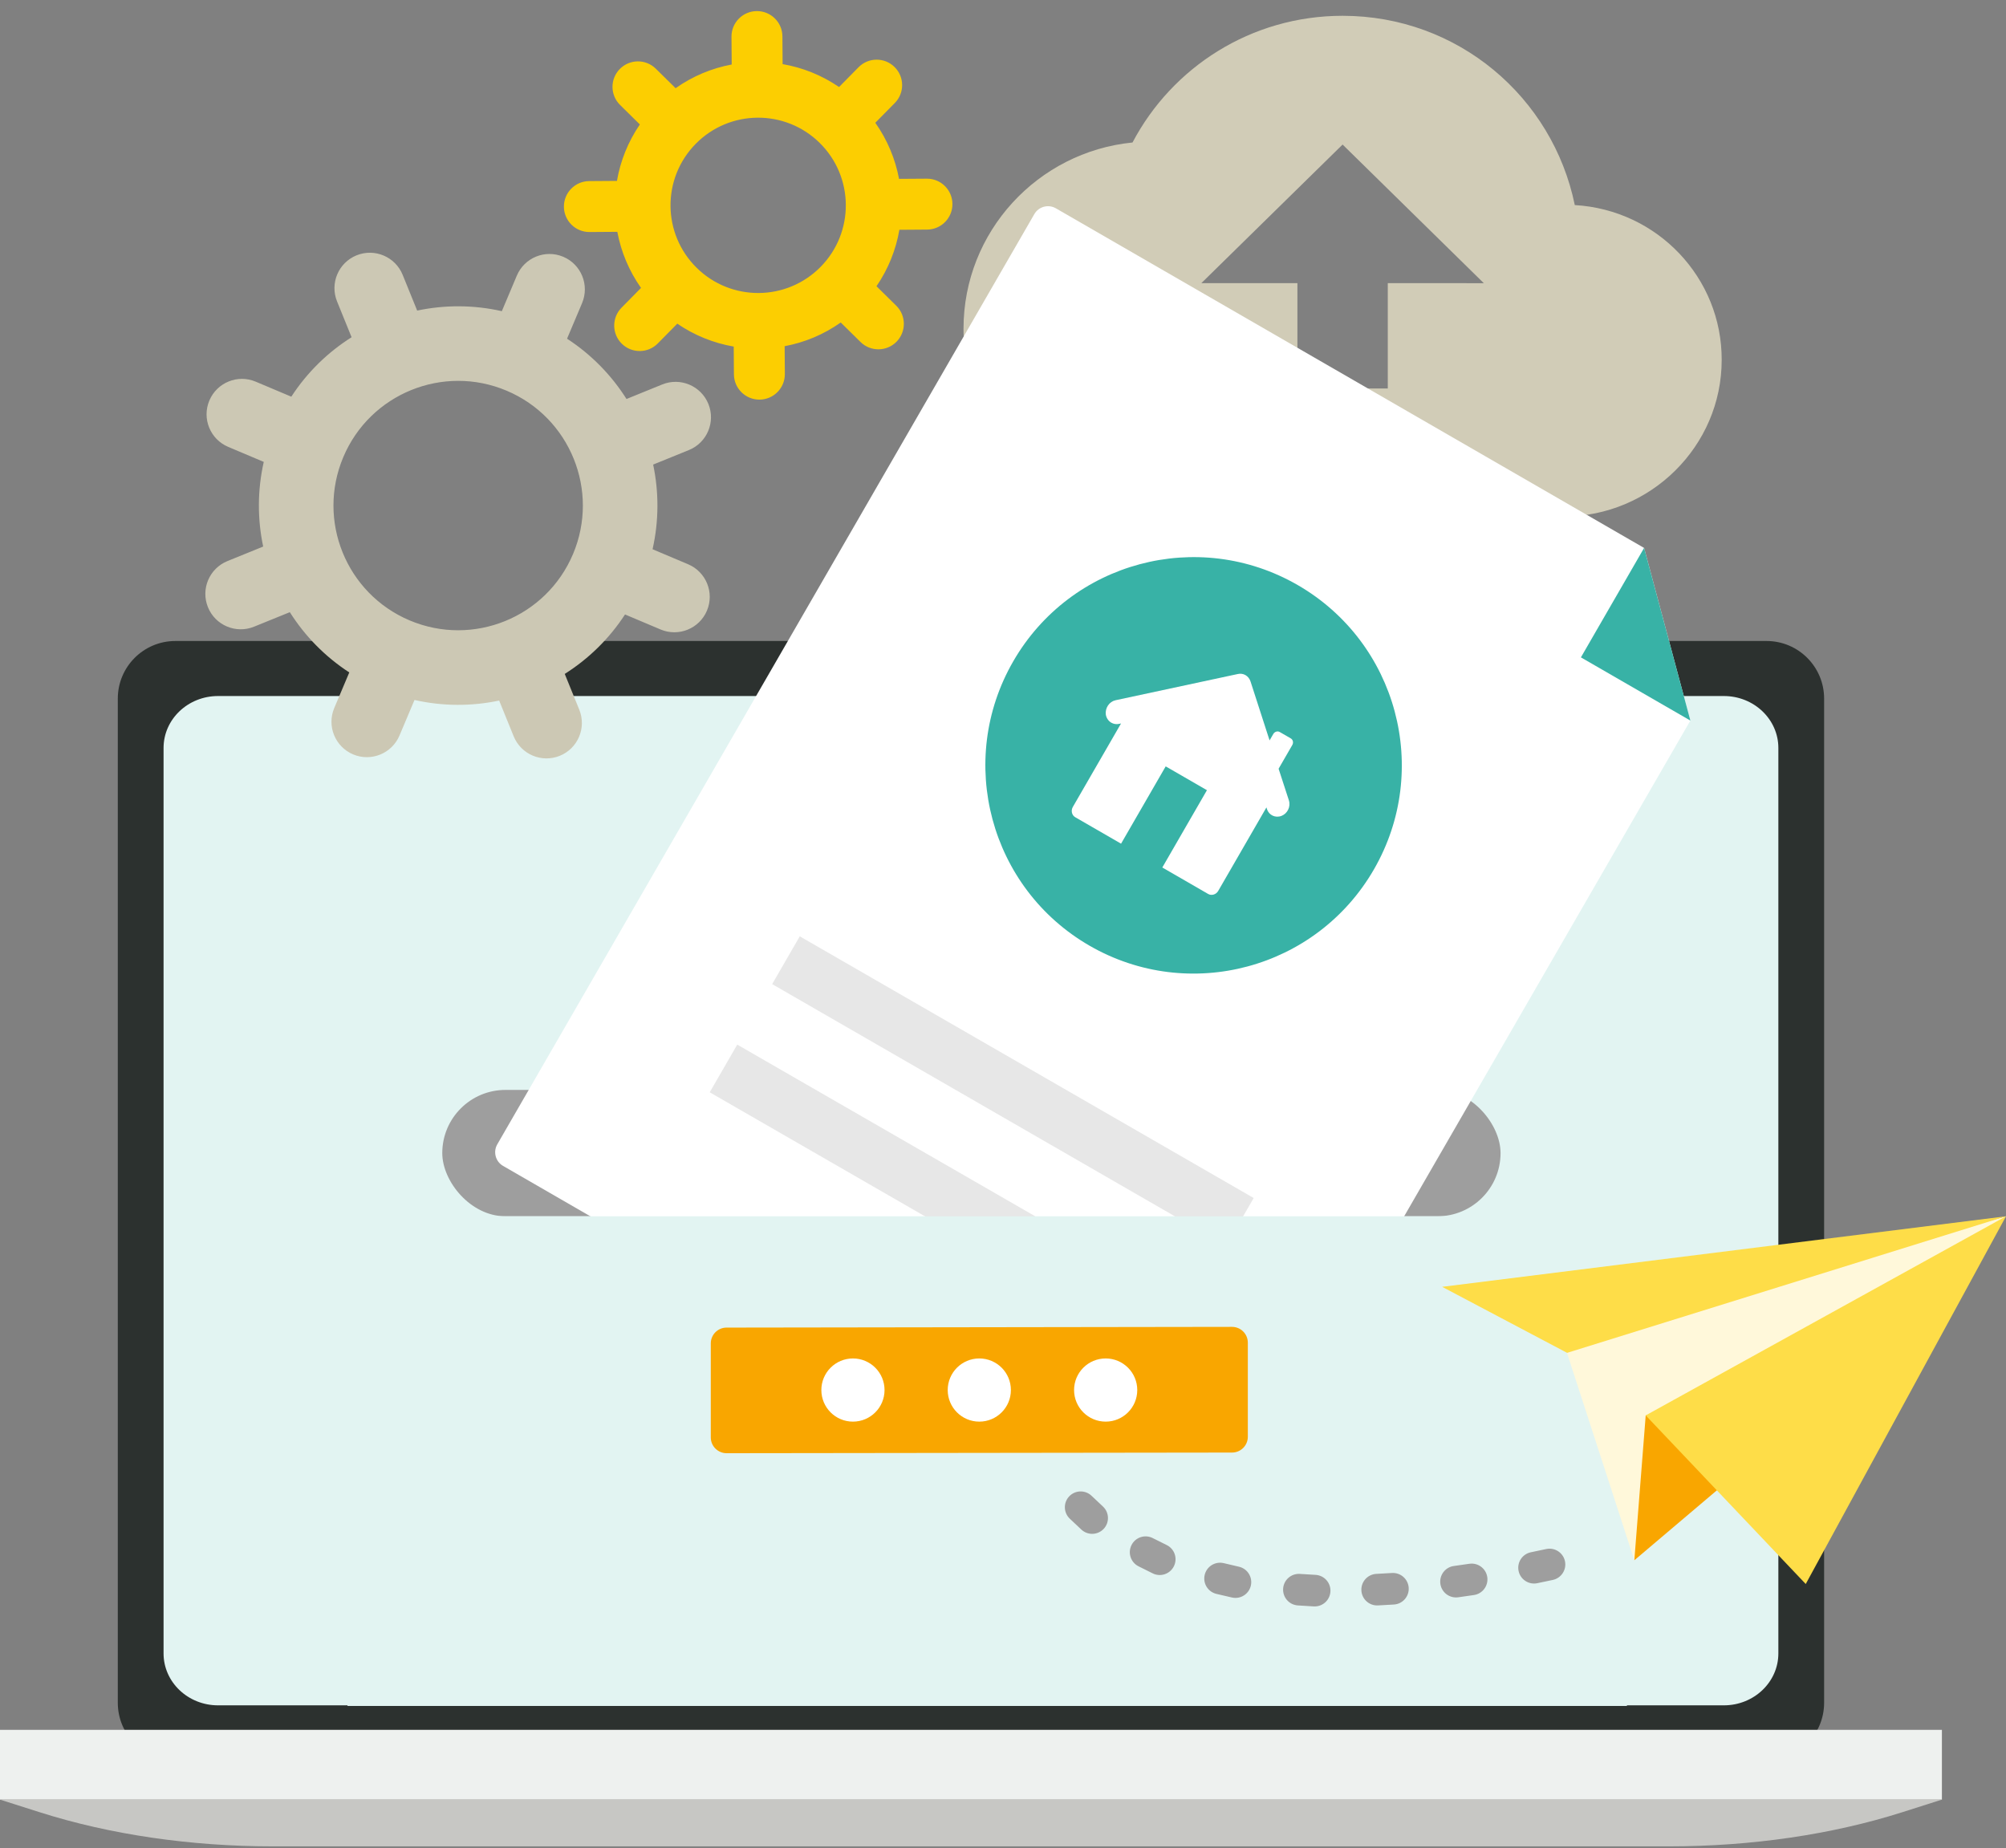 <svg width="127" height="117" xmlns="http://www.w3.org/2000/svg" xmlns:xlink="http://www.w3.org/1999/xlink"><rect width="100%" height="100%" fill="#808080" stroke="none"/><defs><path id="a" d="M0 0H160V160H0z"/></defs><g transform="translate(-16 -22)" fill="none" fill-rule="evenodd"><mask id="b" fill="#fff"><use xlink:href="#a"/></mask><g mask="url(#b)"><g transform="translate(16 18)"><path d="M11.103,115.445 C9.09,115.445 7.458,113.814 7.458,111.8 L7.458,48.225 C7.458,46.212 9.09,44.58 11.103,44.58 L111.839,44.58 C113.853,44.58 115.485,46.212 115.485,48.225 L115.485,111.8 C115.485,113.814 113.853,115.445 111.839,115.445 L11.103,115.445 Z" fill="#2C312F"/><path d="M13.805,111.961 C11.899,111.961 10.355,110.489 10.355,108.674 L10.355,51.351 C10.355,49.536 11.899,48.064 13.805,48.064 L109.137,48.064 C111.043,48.064 112.588,49.536 112.588,51.351 L112.588,108.674 C112.588,110.489 111.043,111.961 109.137,111.961 L13.805,111.961 Z" fill="#E2F4F2"/><rect fill="#9E9E9E" x="28" y="73" width="67" height="8" rx="4"/><path fill="#EEF1EF" d="M0 117.929L122.942 117.929 122.942 113.512 0 113.512z"/><path d="M61.471,117.929 L0,117.929 L2.503,118.725 C6.944,120.139 12.051,120.888 17.26,120.888 L105.682,120.888 C110.891,120.888 115.999,120.139 120.44,118.725 L122.942,117.929 L61.471,117.929" fill="#C7C7C4"/><path d="M42.605,15.696 C43.326,12.717 46.324,10.886 49.303,11.606 C52.282,12.326 54.114,15.325 53.394,18.304 C52.674,21.283 49.675,23.114 46.696,22.394 C43.717,21.674 41.886,18.675 42.605,15.696 Z M47.469,26.058 C48.793,26.137 50.088,25.923 51.278,25.461 L52.194,26.961 C52.658,27.721 53.65,27.961 54.41,27.497 C55.17,27.033 55.409,26.04 54.946,25.281 L54.029,23.78 C54.984,22.933 55.766,21.879 56.3,20.665 L58.009,21.078 C58.874,21.287 59.745,20.755 59.955,19.89 C60.163,19.025 59.632,18.153 58.767,17.944 L57.058,17.531 C57.137,16.207 56.922,14.912 56.46,13.722 L57.96,12.806 C58.72,12.342 58.96,11.35 58.496,10.59 C58.032,9.83 57.04,9.59 56.281,10.055 L54.781,10.97 C53.933,10.016 52.879,9.234 51.664,8.699 L52.078,6.991 C52.287,6.126 51.755,5.254 50.889,5.046 C50.024,4.836 49.153,5.368 48.944,6.234 L48.531,7.942 C47.206,7.863 45.912,8.077 44.722,8.539 L43.806,7.04 C43.342,6.279 42.35,6.04 41.59,6.504 C40.831,6.968 40.59,7.96 41.054,8.72 L41.971,10.22 C41.016,11.067 40.234,12.121 39.7,13.335 L37.991,12.923 C37.125,12.713 36.255,13.245 36.046,14.111 C35.836,14.976 36.368,15.847 37.234,16.056 L38.942,16.469 C38.863,17.793 39.077,19.088 39.539,20.278 L38.039,21.194 C37.279,21.658 37.039,22.65 37.503,23.41 C37.968,24.17 38.96,24.41 39.72,23.946 L41.22,23.03 C42.067,23.984 43.121,24.766 44.335,25.301 L43.922,27.009 C43.713,27.874 44.245,28.746 45.11,28.955 C45.975,29.164 46.847,28.632 47.056,27.767 L47.469,26.058 Z" fill="#FCCE01" transform="rotate(31 48 17)"/><path d="M99.7,16.983 C98.3,10.149 92.3,5 85,5 C79.2,5 74.2,8.268 71.7,13.021 C65.7,13.616 61,18.667 61,24.811 C61,31.348 66.399,36.698 73,36.698 L99,36.698 C104.5,36.698 109,32.24 109,26.793 C109.022,21.595 104.938,17.287 99.7,16.983 Z M87.861,21.924 L87.861,28.595 L82.139,28.595 L82.139,21.924 L76.059,21.924 L85,13.151 L93.941,21.928 L87.861,21.924 Z" fill="#D1CCB7" fill-rule="nonzero"/><path d="M25.935,43.277 C21.92,41.582 20.039,36.952 21.735,32.936 C23.431,28.92 28.061,27.039 32.077,28.735 C36.093,30.431 37.973,35.061 36.278,39.077 C34.582,43.093 29.952,44.973 25.935,43.277 Z M22.355,51.758 L22.355,51.758 C23.495,52.239 24.81,51.705 25.291,50.565 L26.242,48.314 C28.041,48.72 29.865,48.717 31.602,48.351 L32.521,50.614 C32.987,51.761 34.294,52.313 35.441,51.848 C36.588,51.382 37.139,50.075 36.674,48.928 L35.754,46.664 C37.254,45.717 38.564,44.446 39.57,42.9 L41.821,43.851 C42.962,44.332 44.276,43.798 44.757,42.658 C45.239,41.518 44.704,40.203 43.565,39.722 L41.314,38.771 C41.72,36.972 41.717,35.147 41.351,33.411 L43.615,32.492 C44.761,32.026 45.313,30.719 44.848,29.572 C44.381,28.425 43.074,27.873 41.927,28.339 L39.664,29.259 C38.716,27.758 37.445,26.449 35.9,25.442 L36.85,23.192 C37.332,22.051 36.798,20.737 35.658,20.255 C34.518,19.774 33.203,20.308 32.721,21.448 L31.771,23.699 C29.972,23.293 28.147,23.296 26.411,23.662 L25.492,21.398 C25.026,20.252 23.719,19.7 22.572,20.165 C21.426,20.631 20.873,21.938 21.34,23.085 L22.259,25.349 C20.758,26.296 19.448,27.567 18.443,29.113 L16.191,28.163 C15.051,27.681 13.737,28.214 13.255,29.355 C12.773,30.495 13.307,31.81 14.448,32.291 L16.699,33.242 C16.292,35.041 16.295,36.866 16.662,38.601 L14.398,39.521 C13.251,39.987 12.7,41.294 13.165,42.441 C13.63,43.588 14.938,44.139 16.084,43.674 L18.349,42.755 C19.296,44.254 20.567,45.565 22.113,46.57 L21.162,48.822 C20.681,49.962 21.215,51.276 22.355,51.758 L22.355,51.758 Z" fill="#CCC8B4"/><g transform="rotate(30 1.85 131.471)"><path d="M1,0 L44,0 L44,0 L52,8 L52,69 C52,69.552 51.552,70 51,70 L1,70 C0.448,70 6.76353751e-17,69.552 0,69 L0,1 C-6.76353751e-17,0.448 0.448,1.01453063e-16 1,0 Z" fill="#FFF"/><path fill="#E7E7E7" d="M43.171 51.496L10 51.515 10 48.021 43.171 48 43.171 51.496M43.171 59.393L10.001 59.423 10 55.937 43.171 55.908 43.171 59.393"/><circle fill="#38B2A6" cx="26.181" cy="26.181" r="13.181"/><path d="M19.837,25.085 L25.709,19.778 C25.972,19.528 26.367,19.528 26.646,19.778 L29.558,22.408 L29.558,21.939 C29.558,21.767 29.69,21.626 29.851,21.626 L30.656,21.626 C30.817,21.626 30.949,21.767 30.949,21.939 L30.949,23.676 L32.516,25.085 C32.823,25.367 32.853,25.852 32.603,26.165 C32.34,26.494 31.886,26.526 31.593,26.259 L31.506,26.181 L31.506,32.286 C31.506,32.551 31.301,32.771 31.052,32.771 L27.699,32.771 L27.699,27.12 L24.684,27.12 L24.684,32.771 L21.331,32.771 C21.083,32.771 20.877,32.551 20.877,32.286 L20.877,26.181 L20.79,26.259 C20.658,26.385 20.482,26.447 20.321,26.447 C20.116,26.447 19.911,26.353 19.765,26.181 C19.501,25.837 19.545,25.351 19.837,25.085" fill="#FFF"/><path fill="#38B2A6" transform="rotate(180 48.001 4)" d="M44 6.75015599e-14L52.003 6.75015599e-14 52.003 8z"/></g><path fill="#E2F4F2" d="M22 81H103V112H22z"/><path fill="#FFF8DA" d="M23.53 21.777L28.1 7.705 3.06954462e-14 6.52278231e-14z" transform="matrix(-1 0 0 1 127 81)"/><path fill="#FEDD48" d="M27.786 8.646L35.697 4.466 7.87576973e-14 -5.62749847e-14z" transform="matrix(-1 0 0 1 127 81)"/><path fill="#F9A600" d="M23.53 21.777L22.81 12.605 12.708 12.605z" transform="matrix(-1 0 0 1 127 81)"/><path fill="#FEDD48" d="M9.97602001e-14 -7.33258907e-14L12.679 23.28 22.81 12.605z" transform="matrix(-1 0 0 1 127 81)"/><path d="M67.732,100.148 L68.46,100.833 C68.863,101.211 69.495,101.191 69.874,100.789 C70.252,100.387 70.233,99.754 69.83,99.376 L69.102,98.691 C68.699,98.312 68.066,98.332 67.688,98.734 C67.31,99.136 67.329,99.769 67.732,100.148 Z M72.082,103.16 L72.977,103.606 C73.472,103.852 74.072,103.651 74.318,103.157 C74.565,102.663 74.364,102.062 73.87,101.816 L72.975,101.37 C72.48,101.123 71.88,101.324 71.634,101.819 C71.387,102.313 71.588,102.913 72.082,103.16 Z M77.015,104.906 L77.989,105.133 C78.526,105.259 79.064,104.925 79.19,104.387 C79.315,103.849 78.981,103.311 78.443,103.186 L77.47,102.958 C76.932,102.833 76.394,103.167 76.268,103.705 C76.143,104.243 76.477,104.78 77.015,104.906 Z M82.171,105.636 L83.169,105.698 C83.721,105.731 84.195,105.312 84.229,104.761 C84.263,104.21 83.843,103.735 83.292,103.701 L82.294,103.64 C81.743,103.606 81.268,104.025 81.235,104.577 C81.201,105.128 81.62,105.602 82.171,105.636 Z M87.244,105.635 L88.242,105.579 C88.794,105.549 89.216,105.077 89.185,104.525 C89.154,103.974 88.682,103.552 88.131,103.582 L87.132,103.638 C86.581,103.669 86.159,104.141 86.19,104.692 C86.22,105.243 86.692,105.666 87.244,105.635 Z M92.322,105.12 L93.312,104.978 C93.858,104.9 94.238,104.393 94.16,103.846 C94.082,103.3 93.575,102.92 93.028,102.998 L92.038,103.14 C91.492,103.218 91.112,103.725 91.19,104.272 C91.268,104.818 91.775,105.198 92.322,105.12 Z M97.327,104.228 L98.306,104.022 C98.846,103.908 99.192,103.377 99.078,102.837 C98.964,102.297 98.434,101.951 97.893,102.065 L96.915,102.271 C96.374,102.385 96.028,102.915 96.142,103.456 C96.256,103.996 96.787,104.342 97.327,104.228 Z" fill="#9E9E9E" fill-rule="nonzero"/><g transform="translate(45 88)"><path d="M0,6.999 L5.19602029e-05,1.047 C2.32519309e-05,0.495 0.447,0.047 0.999,0.047 L32.998,0.001 C33.551,0.001 33.999,0.448 34,1 C34,1 34,1.001 34,1.001 L34,6.958 C34,7.51 33.553,7.957 33.001,7.958 L1.002,7.999 C0.449,7.999 0.001,7.552 0,7 C0,7 0,6.999 0,6.999 Z" fill="#F9A600"/><circle fill="#FFF" cx="9" cy="4" r="2"/><circle fill="#FFF" cx="17" cy="4" r="2"/><circle fill="#FFF" cx="25" cy="4" r="2"/></g></g></g></g></svg>